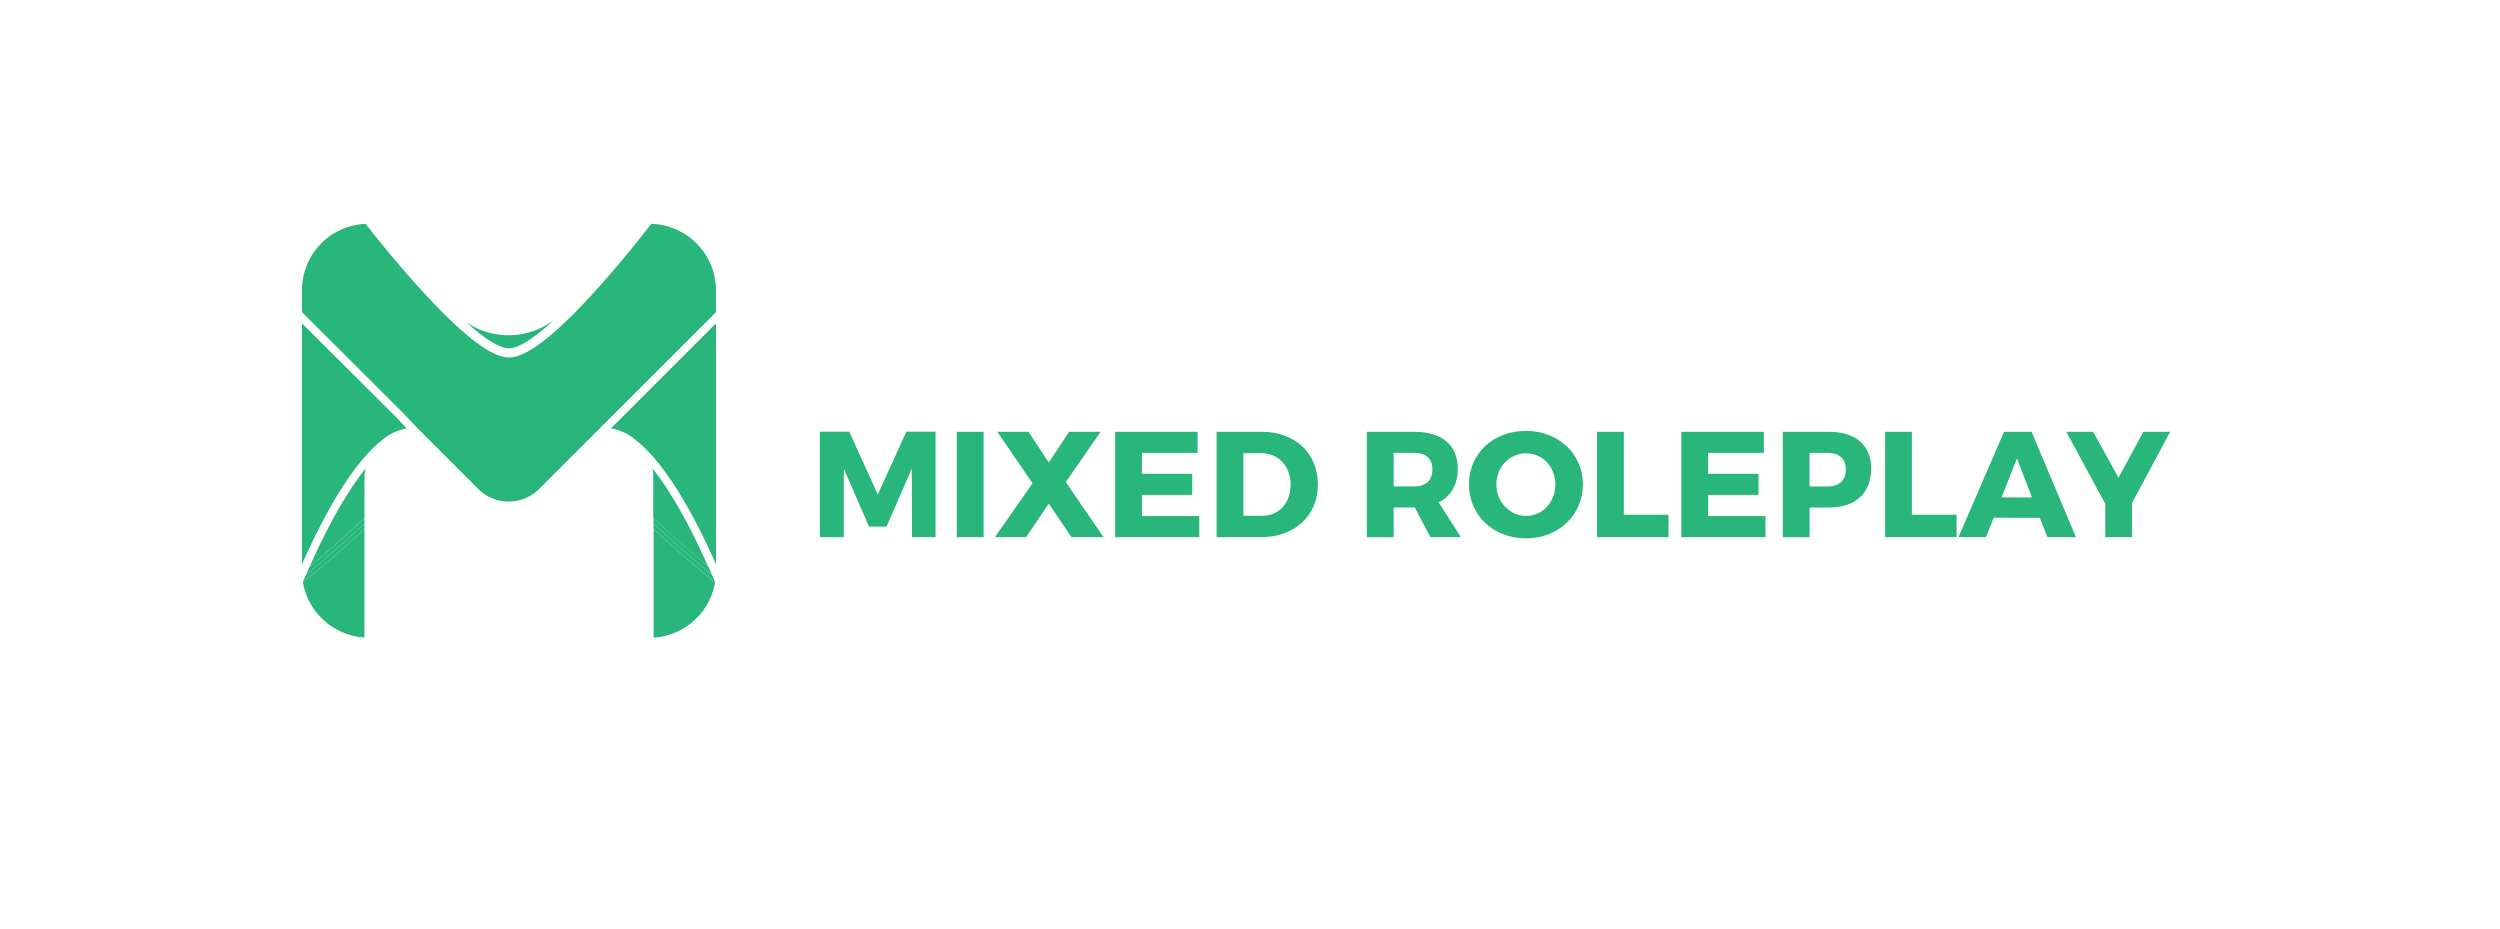 <svg xmlns="http://www.w3.org/2000/svg" viewBox="0 0 1937.35 720"><defs><style>.cls-1{fill:#28b67a;}</style></defs><title>Primary Solid Color</title><g id="Original"><path class="cls-1" d="M706.72,416.26l-.12-53.07L687,408.1H673.47l-19.59-44.91v53.07H635.33V334.5h22.75l22.16,48.64L702.4,334.5H725v81.76Z"/><path class="cls-1" d="M741.47,416.26V334.62h20.76v81.65Z"/><path class="cls-1" d="M855.18,416.26H830.34l-17.61-26-17.61,26H771l29.16-41.76-27.29-39.89H797l15.75,23.79,15.75-23.79h24.38l-26.94,39Z"/><path class="cls-1" d="M884.92,350.94v16.21h39v16.33h-39v16.45h44.44v16.33h-65.2V334.62h63.92v16.33Z"/><path class="cls-1" d="M977.88,334.62c25.66,0,43.39,16.56,43.39,40.82s-18,40.82-44.21,40.82H942.77V334.62ZM963.53,399.7h14.81c12.71,0,21.81-9.8,21.81-24.14s-9.56-24.38-22.74-24.38H963.53Z"/><path class="cls-1" d="M1096.37,393.28H1080v23h-20.76V334.62h36.51c21.58,0,33.94,10.26,33.94,28.46,0,12.48-5.25,21.46-14.81,26.24l17.15,26.94H1108.5Zm-.58-16.33c9,0,14.23-4.55,14.23-13.18s-5.25-12.83-14.23-12.83H1080v26Z"/><path class="cls-1" d="M1226.65,375.32c0,23.79-18.9,41.87-44.21,41.87s-44.09-18-44.09-41.87,18.9-41.41,44.09-41.41S1226.65,351.64,1226.65,375.32Zm-67.07.12c0,13.76,10.61,24.38,23.09,24.38s22.63-10.61,22.63-24.38-10-24.14-22.63-24.14S1159.59,361.68,1159.59,375.44Z"/><path class="cls-1" d="M1293,398.88v17.38h-55.4V334.62h20.76v64.27Z"/><path class="cls-1" d="M1323.69,350.94v16.21h39v16.33h-39v16.45h44.44v16.33h-65.2V334.62h63.92v16.33Z"/><path class="cls-1" d="M1417.11,334.62c20.88,0,32.89,10.26,32.89,28.46,0,19.13-12,30.21-32.89,30.21h-14.81v23h-20.76V334.62ZM1402.29,377h13.76c9.1,0,14.35-4.55,14.35-13.18s-5.25-12.83-14.35-12.83h-13.76Z"/><path class="cls-1" d="M1516.24,398.88v17.38h-55.4V334.62h20.76v64.27Z"/><path class="cls-1" d="M1545,401.22l-5.95,15h-21.34L1553,334.62h21.34l34.41,81.65h-22.16l-5.83-15Zm18-46-11.9,30.21h23.56Z"/><path class="cls-1" d="M1652.12,416.26h-20.65V390.48l-30.21-55.87H1622l19.71,35.57L1661,334.62h20.76l-29.63,55.29Z"/></g><g id="W_G_B"><path class="cls-1" d="M554.06,216.84l.1-.2a51.69,51.69,0,0,0-49.51-43.18c-3.7,4.83-21.63,28-42.3,50.85-32,35.48-54.26,52.72-67.92,52.72s-36-17.24-68.35-52.71c-20.85-22.86-39-46-42.73-50.84a51.38,51.38,0,0,0-48.46,42v.21l-.09.29c-.09.49-.17,1-.24,1.48a51.91,51.91,0,0,0-.53,7.37v17.07l79,78.8c6.15,6.64,10.29,10.92,10.93,11.58l.07.06,14.38,14.37c1.39,1.41,2.14,2.15,2.15,2.16L370.68,379a33.35,33.35,0,0,0,47,0l47.52-47.5h0l89.6-89.55V224.86c0-1.06,0-2.06-.09-3,0-.22,0-.43,0-.65l0-.25c-.12-1.21-.26-2.23-.43-3.08Z"/><path class="cls-1" d="M308.62,324.94,234,250.57V437.24c20.39-45.78,40.32-77.35,59.3-93.9l.18-.15,1.5-1.12c.56-.52,1.14-1,1.72-1.5l.52-.43c.65-.52,1.31-1,2-1.5l.36-.25q.91-.63,1.86-1.2l.5-.3q1.08-.64,2.2-1.2l.42-.2q1-.51,2.12-1l.33-.14c.8-.33,1.61-.62,2.44-.89l.41-.13a39,39,0,0,1,5.18-1.27l.18,0C313.48,330.16,311.23,327.76,308.62,324.94Z"/><polygon class="cls-1" points="234.04 250.57 234.03 250.57 234.03 437.25 234.04 437.24 234.04 250.57"/><path class="cls-1" d="M315.08,332.08a39,39,0,0,0-5.18,1.27A39,39,0,0,1,315.08,332.08Z"/><path class="cls-1" d="M295,342q.83-.77,1.69-1.48c-.58.48-1.16,1-1.72,1.5Z"/><path class="cls-1" d="M234.76,451.3l.08.47c.07.4.14.79.22,1.18s.14.67.22,1,.17.79.27,1.17.18.67.27,1,.2.75.31,1.13.22.7.33,1,.22.7.34,1,.27.75.4,1.12.22.62.34.92.33.81.5,1.22.22.52.33.78c.2.45.41.89.62,1.33l.29.61c.24.5.5,1,.76,1.47l.22.42q.45.82.92,1.62l.14.23q.54.9,1.11,1.77l0,0a51.84,51.84,0,0,0,40,23.27V409.89C263.94,427,248.3,440.57,234.76,451.3Z"/><path class="cls-1" d="M242.46,470.87a51.76,51.76,0,0,0,40,23.27h0A51.84,51.84,0,0,1,242.46,470.87Z"/><path class="cls-1" d="M234.75,451.31c0,.16.06.31.09.46l-.08-.47Z"/><path class="cls-1" d="M282.41,370.88c0-.61,0-1.24.05-1.87,0-.09,0-.18,0-.26,0-.33,0-.65.06-1l.1-1c.13-1.22.32-2.44.56-3.65-11.7,14.69-26.44,38.31-43.39,76.23,12.37-10.24,26.41-22.7,42.61-37.79Z"/><path class="cls-1" d="M234.85,450.69l-.14.33.05.29c13.54-10.74,29.19-24.34,47.65-41.42v-4.17c-14.65,13.6-30.46,27.74-45.33,39.8C236.34,447.22,235.6,448.93,234.85,450.69Z"/><path class="cls-1" d="M234.71,451v0c0,.09,0,.19.05.28h0Z"/><path class="cls-1" d="M282.41,370.88v30.67c-16.19,15.09-30.24,27.54-42.61,37.79q-1.35,3-2.73,6.18c14.88-12.06,30.69-26.2,45.33-39.8V370.87c0-.17,0-.34,0-.52,0-.4,0-.79,0-1.2,0,0,0-.1,0-.15C282.43,369.64,282.41,370.27,282.41,370.88Z"/><path class="cls-1" d="M282.63,366.75l-.1,1c0,.33,0,.65-.06,1,0-.08,0-.15,0-.22,0-.25,0-.5,0-.76l.07-.76v-.09l0-.17c.13-1.22.32-2.44.56-3.65h0C282.94,364.31,282.75,365.52,282.63,366.75Z"/><path class="cls-1" d="M282.49,368.51c0-.5.07-1,.12-1.51l-.07.76C282.51,368,282.5,368.26,282.49,368.51Z"/><path class="cls-1" d="M282.62,366.91q.2-1.93.59-3.83h0c-.24,1.21-.44,2.43-.56,3.65Z"/><path class="cls-1" d="M495.55,343.33c19,16.56,38.9,48.11,59.29,93.88V250.59L473.39,332c.3,0,.59.12.89.18l.89.18c.61.13,1.21.26,1.81.42l.75.21c.65.18,1.3.37,1.93.58h0l.92.34c.65.24,1.29.48,1.92.75l1.2.54q.91.43,1.8.9l.34.18.2.11a39.51,39.51,0,0,1,4.85,3.17l.11.09a39.83,39.83,0,0,1,3.06,2.58Z"/><path class="cls-1" d="M429.48,247.77a58.2,58.2,0,0,1-68.08,2c13.34,12,25.32,20.14,33,20.14C402.58,269.9,415.37,260.8,429.48,247.77Z"/><path class="cls-1" d="M506.48,409.9v84.25c.95-.06,1.89-.15,2.83-.26l.13,0h0c1.15-.14,2.3-.31,3.43-.52l.4-.08A51.93,51.93,0,0,0,545,473l0,0q.62-.85,1.21-1.73l.17-.26a51.38,51.38,0,0,0,3-5.2l.17-.33c.22-.44.42-.88.63-1.33l.44-1c.21-.47.41-.95.6-1.43l0-.06c.22-.55.42-1.11.63-1.68l.24-.69q.24-.71.46-1.43l.2-.65q.2-.69.38-1.38l.22-.84q.15-.62.29-1.25c.09-.42.18-.85.26-1.28s.16-.8.22-1.21C540.41,440.35,524.4,426.46,506.48,409.9Z"/><path class="cls-1" d="M509.3,493.88l.17,0h0Z"/><path class="cls-1" d="M505.69,363.05l0,.14q.12.59.22,1.19c0,.25.08.5.12.75s.09.66.13,1,.06.4.08.59l0,.5v0l0,.44c0,.29,0,.56,0,.84,0,.13,0,.26,0,.38s0,.11,0,.17v0q0,.82,0,1.59c0,.06,0,.12,0,.18v30.68c15.69,14.63,30,27.25,42.56,37.68C537.46,413.36,522.29,383.87,505.69,363.05Z"/><path class="cls-1" d="M506.35,367.69l0-.44c0,.28,0,.55.06.83s0,.3,0,.45C506.38,368.25,506.37,368,506.35,367.69Z"/><path class="cls-1" d="M505.69,363.05h0l0,.14Z"/><path class="cls-1" d="M506.26,366.72c0-.2-.05-.4-.08-.59l.05.47c0,.15,0,.3.05.45s0,.12,0,.17Z"/><path class="cls-1" d="M551.77,445.42c-14.86-12-30.67-26.12-45.29-39.69v4.17c17.93,16.57,33.93,30.46,47.67,41.35l0-.11,0-.11-.14-.33Q552.93,448.09,551.77,445.42Z"/><path class="cls-1" d="M554.19,451h0l0,.11Z"/><path class="cls-1" d="M549,439.23c-12.6-10.43-26.86-23.05-42.56-37.68v4.18c14.62,13.57,30.43,27.65,45.29,39.69Q550.44,442.37,549,439.23Z"/><path class="cls-1" d="M506.3,367.22c0-.06,0-.12,0-.17,0,.34.06.69.08,1,0-.28,0-.56-.06-.83Z"/><path class="cls-1" d="M506,365.13c0-.25-.08-.5-.12-.75q-.1-.6-.22-1.19l0-.14h0c.24,1.18.43,2.37.56,3.56l-.05-.47C506.14,365.79,506.1,365.46,506,365.13Z"/></g></svg>
